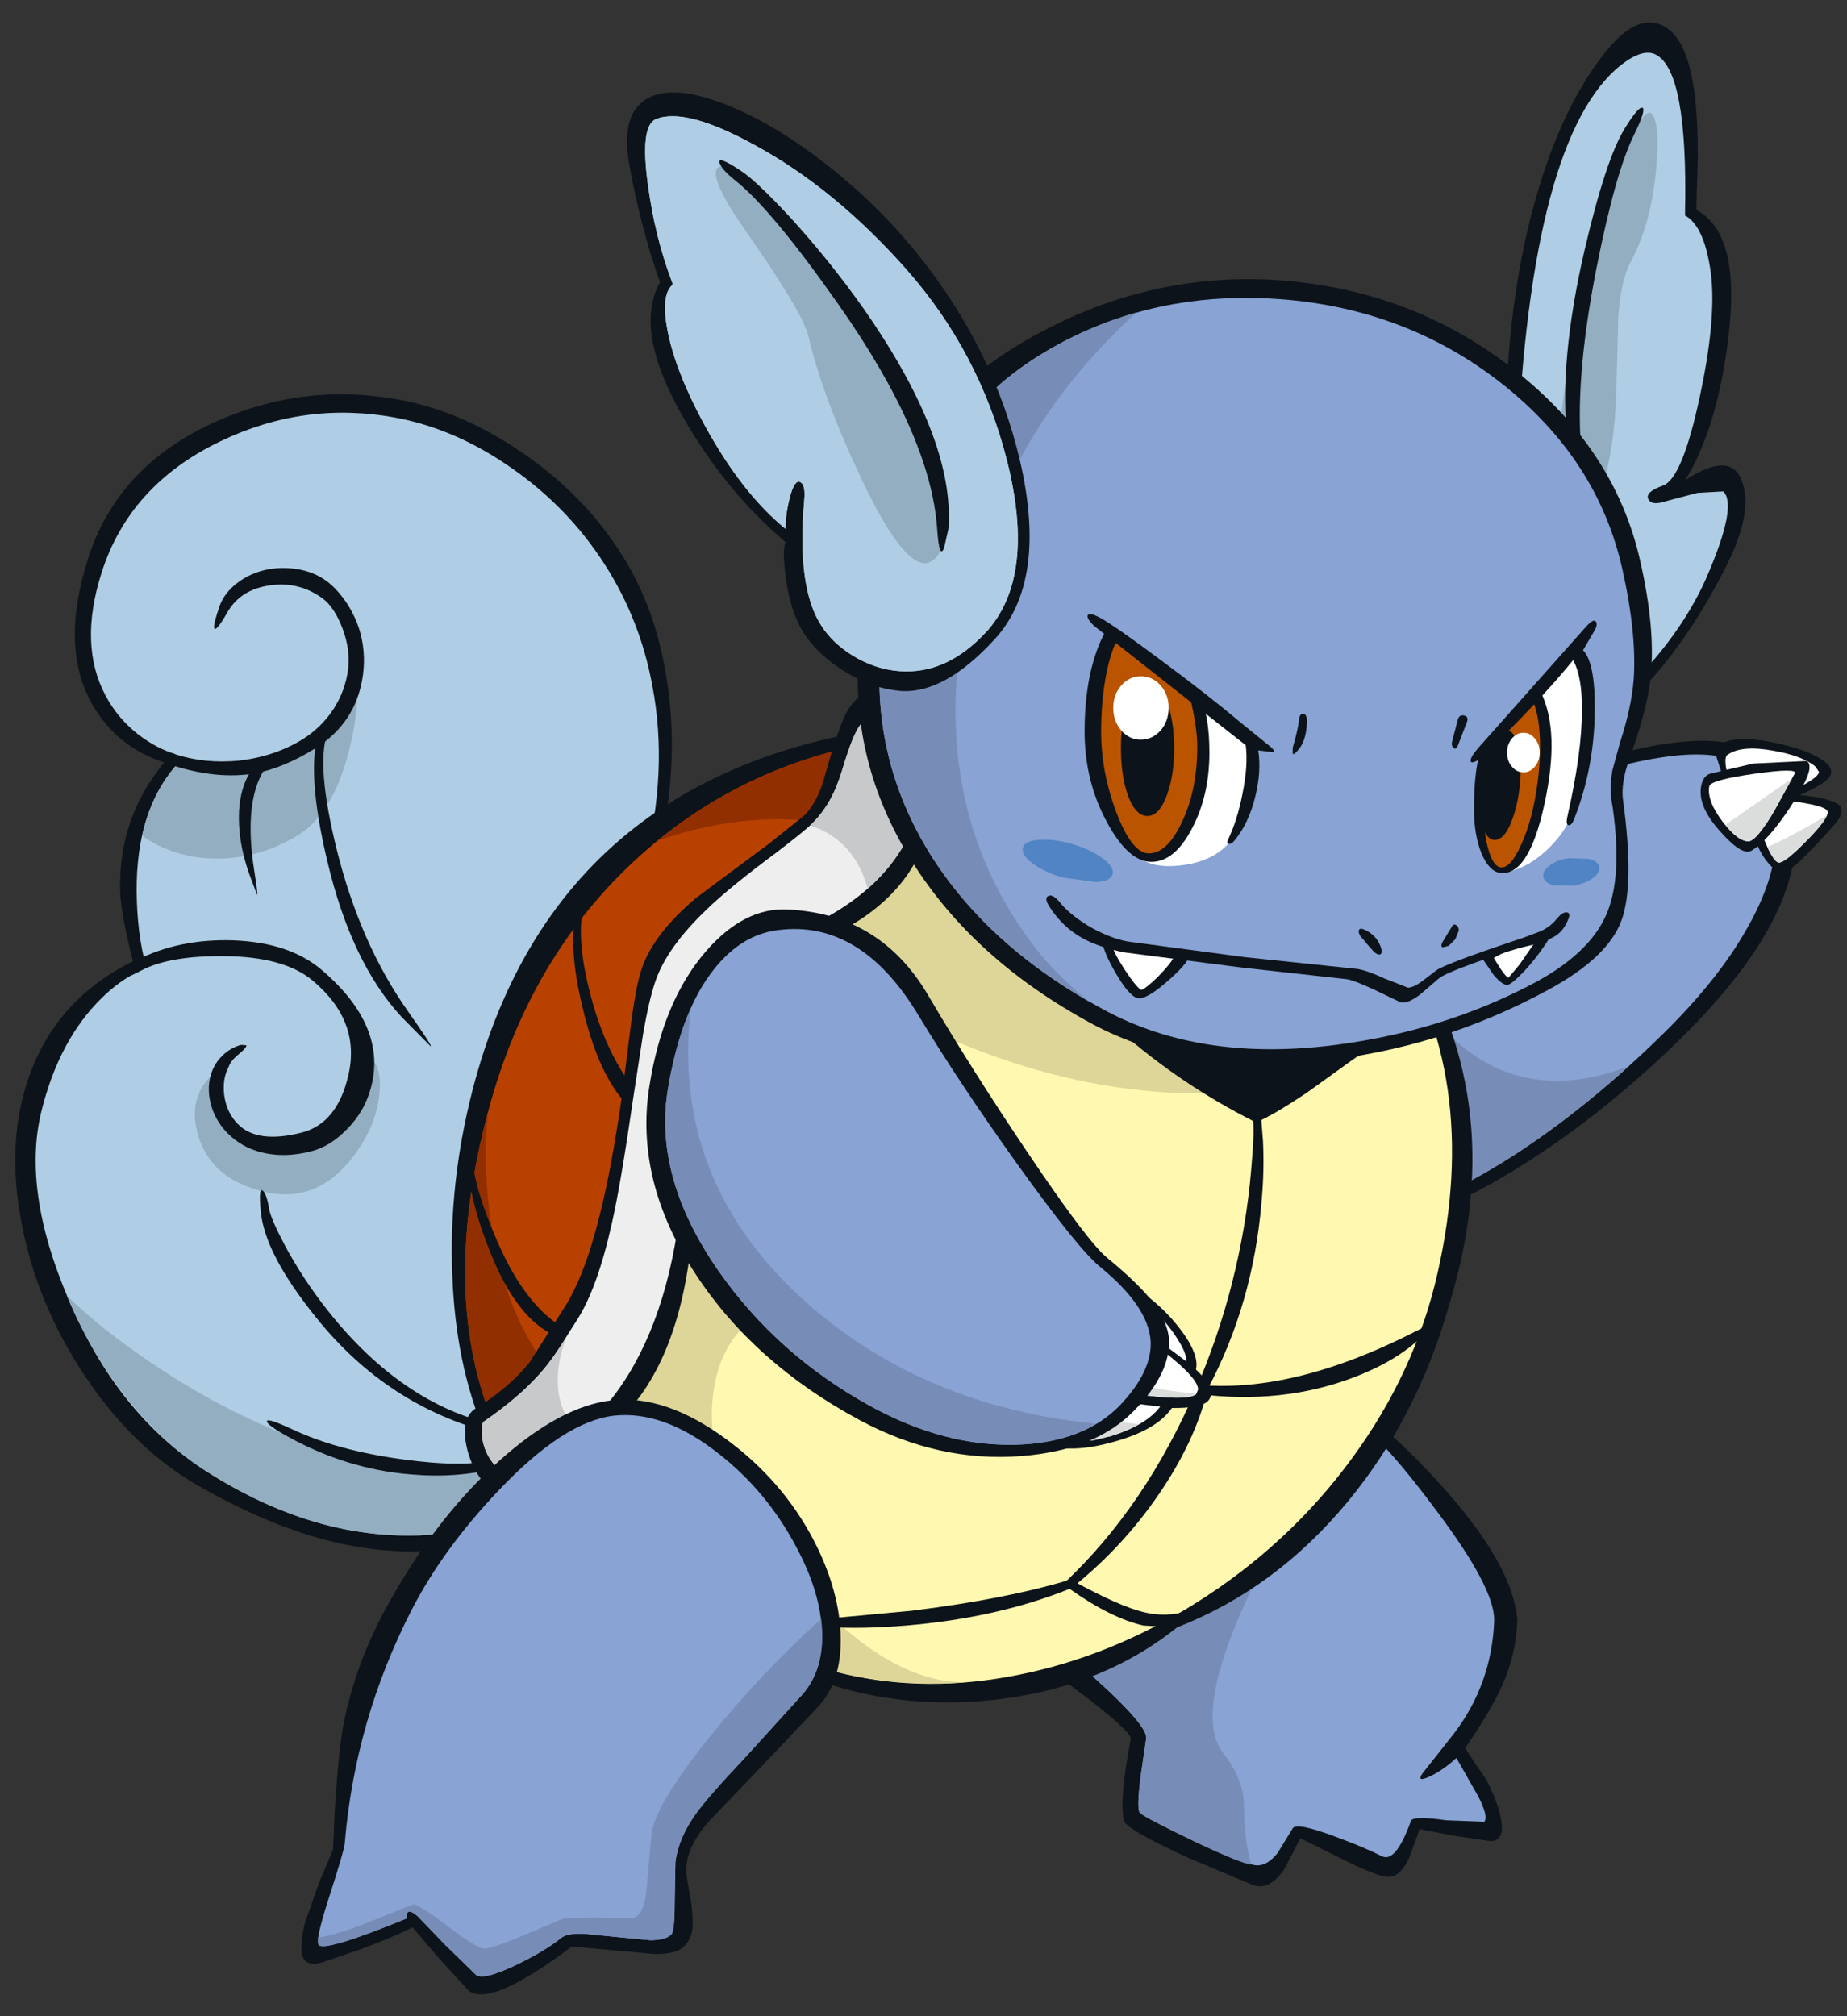 <svg width="207" height="226" viewBox="0 0 207 226" fill="none" xmlns="http://www.w3.org/2000/svg">
<rect x="0" y="0" width="207" height="226" fill="#333333" stroke="none"/>
<g clip-path="url(#clip0_2621_689)">
<path d="M190.164 21.368C190.657 10.899 189.506 4.8 186.709 3.074C184.597 1.758 182.253 2.786 179.675 6.157C176.495 10.241 173.944 15.708 172.025 22.56C169.694 30.919 168.597 40.43 168.734 51.091C168.625 53.585 168.734 56.12 169.063 58.697L170.421 66.796L172.148 76.415C172.669 79.622 173.944 81.362 175.974 81.637C178.496 81.966 181.554 80.102 185.146 76.046C188.244 72.537 191.041 68.289 193.537 63.301C195.456 59.492 196.045 56.436 195.305 54.133C194.51 51.639 192.371 51.53 188.889 53.804C191.274 49.913 192.878 44.596 193.701 37.853C194.661 30.07 193.468 25.301 190.123 23.547L190.164 21.368Z" fill="#0D131A"/>
<path d="M181.692 7.267C174.946 12.611 171.052 27.233 170.01 51.132C169.901 53.572 170.01 56.066 170.34 58.614L171.697 66.59L173.424 76.21C173.836 78.814 174.741 80.198 176.139 80.362C178.168 80.609 180.855 78.909 184.201 75.264C187.299 71.866 189.644 68.371 191.234 64.781C193.592 59.354 194.223 56.12 193.126 55.079L190.247 55.243L186.504 56.23C185.572 56.532 184.982 56.436 184.735 55.942C184.461 55.422 185.01 54.914 186.381 54.421C187.834 53.9 189.219 50.529 190.535 44.308C191.851 38.141 192.221 33.359 191.645 29.96C191.179 27.055 190.343 25.178 189.136 24.328L188.849 24.163V23.794C189.068 13.214 187.971 7.322 185.558 6.116C184.626 5.623 183.337 6.006 181.692 7.267Z" fill="#AFCEE5"/>
<path d="M185.433 13.31C185.131 12.406 184.651 12.406 183.993 13.31L182.718 15.037C181.621 16.928 180.483 20.011 179.304 24.287C177.824 29.631 176.576 35.633 175.561 42.294C174.547 48.926 174.094 54.024 174.204 57.587C174.341 61.588 175.191 62.534 176.754 60.423C179.496 56.723 180.963 51.132 181.155 43.65L181.361 35.592C181.553 32.824 182.019 30.741 182.759 29.343C184.459 26.219 185.447 22.273 185.721 17.504C185.83 15.558 185.734 14.16 185.433 13.31Z" fill="#93AEC1"/>
<path d="M183.09 15.201C184.05 13.255 184.379 12.214 184.077 12.077C183.776 11.967 183.118 12.735 182.103 14.379C180.677 16.681 179.169 21.245 177.579 28.069C175.659 36.373 175.015 43.431 175.645 49.241L177.291 51.256C176.687 45.664 177.236 38.58 178.936 30.001C180.334 22.93 181.719 17.997 183.09 15.201Z" fill="#0D131A"/>
<path d="M156.437 94.216C152.927 95.998 149.869 101.096 147.265 109.51C144.742 117.65 143.878 124.625 144.673 130.435C145.249 134.656 146.812 137.04 149.362 137.588C154.133 138.493 160.564 136.561 168.653 131.792C175.508 127.708 182.089 122.569 188.396 116.375C196.896 107.989 201.174 100.506 201.229 93.929C201.229 92.284 200.913 90.695 200.283 89.16C199.652 87.625 198.774 86.296 197.65 85.172C194.552 82.075 187.463 82.335 176.385 85.953C170.188 87.954 163.539 90.708 156.437 94.216Z" fill="#0D131A"/>
<path d="M148.374 110.126C145.989 118.047 145.18 124.762 145.948 130.271C146.414 133.916 147.634 135.93 149.608 136.314C153.941 137.136 159.754 135.382 167.048 131.052C173.519 127.242 179.949 122.199 186.338 115.923C190.424 111.922 193.55 108.016 195.716 104.206C197.91 100.397 199.02 96.944 199.048 93.847C199.048 90.914 198.047 88.42 196.045 86.364C193.577 83.898 187.86 83.966 178.894 86.57C172.121 88.543 164.827 91.476 157.012 95.368C153.749 97.012 150.87 101.932 148.374 110.126Z" fill="#88A3D4"/>
<path d="M163.43 116.91C161.73 115.43 159.646 113.114 157.178 109.962C154.299 106.262 152.311 103.85 151.214 102.726C149.267 106.783 147.786 111.456 146.772 116.745C145.702 122.144 145.428 126.653 145.949 130.271C146.415 133.916 147.635 135.93 149.61 136.314C153.503 137.081 158.645 135.725 165.034 132.244C170.655 129.202 176.496 124.954 182.556 119.5C175.125 122.35 168.749 121.487 163.43 116.91Z" fill="#778DB8"/>
<path d="M198.843 83.24C195.826 82.609 193.729 82.719 192.55 83.569C192.275 83.761 192.221 84.199 192.385 84.884L193.084 87.063C193.359 87.94 193.742 88.79 194.236 89.612C194.812 90.599 195.292 91.092 195.676 91.092C196.306 91.092 197.869 90.612 200.365 89.653C203.161 88.584 204.752 87.666 205.136 86.899C205.355 86.433 205.177 85.953 204.601 85.46C203.504 84.555 201.585 83.815 198.843 83.24Z" fill="#0D131A"/>
<path d="M195.675 90.434C196.224 90.434 197.608 89.968 199.83 89.037C202.215 88.05 203.559 87.241 203.86 86.611V86.529L203.49 85.953C202.53 85.131 200.954 84.528 198.76 84.144C196.374 83.706 194.661 83.856 193.619 84.597C193.454 84.679 193.372 84.925 193.372 85.337L193.413 85.871C193.55 86.748 193.92 87.735 194.524 88.831L195.675 90.434Z" fill="white"/>
<path d="M205.876 90.064C205.053 89.598 203.559 89.269 201.393 89.078C199.473 88.913 197.951 88.899 196.827 89.036C196.553 89.064 196.334 89.228 196.169 89.53C195.785 90.325 195.895 91.668 196.498 93.559C197.184 95.642 198.184 97.081 199.501 97.875C200.049 98.232 202.147 96.341 205.794 92.202C206.205 91.681 206.397 91.229 206.369 90.845C206.369 90.489 206.205 90.229 205.876 90.064Z" fill="#0D131A"/>
<path d="M204.848 91.051C204.876 90.612 203.765 90.229 201.517 89.9L196.91 89.653L196.745 89.818L196.663 90.393C196.663 91.133 197.006 92.353 197.691 94.052C198.404 95.806 198.966 96.683 199.378 96.683C199.844 96.683 200.858 95.875 202.421 94.258C204.012 92.641 204.821 91.572 204.848 91.051Z" fill="white"/>
<path d="M204.766 91.38C202.188 92.915 199.953 94.107 198.061 94.956C198.637 96.108 199.076 96.683 199.377 96.683C199.816 96.683 200.735 95.984 202.133 94.586C203.559 93.189 204.437 92.12 204.766 91.38Z" fill="#DBDCDC"/>
<path d="M202.462 85.295L196.498 85.583L191.768 86.693C191.274 86.803 190.932 87.159 190.74 87.762C190.273 89.324 190.932 91.106 192.714 93.106C194.414 95.052 195.62 95.792 196.333 95.326C197.567 94.559 198.993 92.956 200.611 90.516C202.174 88.132 202.901 86.57 202.791 85.83C202.791 85.611 202.681 85.432 202.462 85.295Z" fill="#0D131A"/>
<path d="M201.146 86.693C201.393 86.255 199.871 86.269 196.58 86.734C193.317 87.2 191.645 87.666 191.563 88.132C191.371 89.201 191.864 90.517 193.043 92.079C194.195 93.586 195.168 94.326 195.964 94.299C196.567 94.271 197.554 93.093 198.925 90.763L201.146 86.693Z" fill="white"/>
<path d="M195.964 94.299C196.512 94.271 197.376 93.298 198.555 91.38L200.858 87.228L193.373 92.449C194.415 93.682 195.278 94.299 195.964 94.299Z" fill="#DBDCDC"/>
<path d="M153.434 158.802C151.213 157.075 147.744 157.198 143.028 159.172C137.653 161.419 131.662 165.462 125.053 171.299C118.747 176.836 115.47 180.659 115.223 182.769V182.975L114.812 184.167L114.524 184.989C122.476 190.58 126.548 193.869 126.74 194.856C125.862 199.433 125.602 202.503 125.958 204.065C126.123 204.723 128.55 206.12 133.238 208.258L140.354 211.259C141.615 211.725 142.795 211.163 143.891 209.574L145.742 206.038L150.514 208.423C153.009 209.656 154.654 210.3 155.449 210.355C156.382 210.464 157.204 209.765 157.917 208.258L159.11 205.01L162.894 205.75L167.048 206.367C167.542 206.367 167.898 206.175 168.118 205.791C168.255 205.572 168.323 205.298 168.323 204.969C168.323 203.654 167.802 201.941 166.76 199.83C166.623 199.529 166.171 198.844 165.403 197.775L164.21 195.925C166.184 193.047 167.569 190.704 168.364 188.895C169.379 186.62 169.941 184.236 170.051 181.742V181.577C169.749 177.685 167.199 172.985 162.4 167.476C159.302 163.913 156.313 161.022 153.434 158.802Z" fill="#0D131A"/>
<path d="M146.565 159.295C143.878 160.008 140.67 161.542 136.941 163.899C131.868 167.106 127.056 170.929 122.504 175.369C118.5 179.316 116.499 181.838 116.499 182.934V182.975C118.171 184.181 120.365 186.003 123.08 188.443C126.672 191.704 128.468 193.814 128.468 194.774L127.851 199.008C127.522 201.557 127.494 202.955 127.768 203.201C128.125 203.53 129.852 204.421 132.951 205.874C136.104 207.326 138.531 208.354 140.231 208.957C141.246 209.313 142.233 208.888 143.193 207.683L144.879 204.928C145.153 204.462 146.716 204.764 149.568 205.833C151.679 206.6 153.448 207.34 154.874 208.053C155.916 208.573 156.999 207.258 158.123 204.106C158.26 203.695 159.576 203.667 162.072 204.024L166.349 204.188C166.678 203.804 166.445 202.845 165.65 201.31L163.223 197.035C162.319 197.884 161.345 198.57 160.303 199.09C159.234 199.584 158.932 199.488 159.398 198.803L160.632 197.24L162.936 194.322C165.76 190.622 167.268 186.415 167.46 181.7V181.536C167.46 179.152 165.335 175.123 161.085 169.449C157.438 164.544 154.627 161.323 152.653 159.788C151.309 158.747 149.28 158.582 146.565 159.295Z" fill="#88A3D4"/>
<path d="M151.418 159.172C148.374 158.13 143.548 159.706 136.94 163.899C131.867 167.106 127.055 170.929 122.503 175.369C118.499 179.316 116.498 181.837 116.498 182.934V182.975C118.17 184.181 120.364 186.003 123.079 188.443C126.671 191.704 128.467 193.814 128.467 194.774L127.85 199.008C127.521 201.557 127.493 202.955 127.768 203.201C128.179 203.585 130.208 204.654 133.855 206.408C137.639 208.19 139.764 209.039 140.23 208.957C139.737 207.422 139.463 205.202 139.408 202.297C139.38 200.378 138.599 198.433 137.063 196.459C134.76 193.472 135.884 187.237 140.436 177.754C143.507 171.368 147.168 165.174 151.418 159.172Z" fill="#778DB8"/>
<path d="M69.649 62.109C66.879 57.724 63.205 53.955 58.626 50.803C54.101 47.679 49.481 45.678 44.764 44.801C37.58 43.486 30.684 44.322 24.076 47.309C16.809 50.598 12.079 55.682 9.885 62.561C7.692 69.386 7.911 74.963 10.543 79.293C12.381 82.308 14.999 84.364 18.399 85.46C14.972 89.626 13.327 94.422 13.464 99.849C13.519 101.575 13.998 104.207 14.903 107.742C9.337 110.483 5.512 114.635 3.428 120.199C1.536 125.214 1.207 130.888 2.441 137.219C3.592 143.193 5.937 148.839 9.474 154.156C13.066 159.556 17.248 163.639 22.019 166.407C31.507 171.889 40.185 174.355 48.055 173.807C51.784 173.533 56.405 172.149 61.916 169.655C63.479 168.97 64.672 166.243 65.495 161.474C66.07 158.103 66.715 151.594 67.428 141.946C68.168 132.217 68.826 124.885 69.402 119.952C70.444 111.182 71.774 103.686 73.392 97.464C75.339 90.037 75.791 82.98 74.749 76.292C73.926 70.866 72.226 66.138 69.649 62.109Z" fill="#0D131A"/>
<path d="M44.354 46.816C37.554 45.555 31.014 46.432 24.735 49.447C17.907 52.708 13.451 57.642 11.367 64.247C9.667 69.618 9.818 74.182 11.819 77.937C12.724 79.663 13.972 81.143 15.562 82.377C16.906 83.391 18.263 84.103 19.634 84.514L19.922 85.583C16.796 89.037 15.261 93.833 15.316 99.972C15.343 103.042 15.686 105.796 16.344 108.235L16.015 108.646L14.657 109.345C13.561 109.976 12.491 110.798 11.449 111.812C8.214 114.964 5.938 119.239 4.621 124.639C3.196 130.531 4.21 137.52 7.665 145.605C11.312 154.211 16.453 160.638 23.089 164.886C31.069 169.984 39.062 172.382 47.069 172.081C51.73 171.889 56.515 170.696 61.423 168.504C62.712 167.928 63.74 165.037 64.508 159.83C64.975 156.678 65.537 150.689 66.195 141.864C66.88 132.272 67.525 124.913 68.128 119.788C69.17 110.99 70.513 103.453 72.159 97.177C74.023 90.023 74.339 83.24 73.105 76.827C72.2 71.921 70.431 67.412 67.799 63.301C65.084 59.053 61.629 55.463 57.434 52.53C53.238 49.57 48.879 47.665 44.354 46.816Z" fill="#AFCEE5"/>
<path d="M58.708 161.309C56.076 163.201 53.087 164.242 49.742 164.434C46.863 164.626 43.216 164.174 38.801 163.077C31.205 160.967 23.802 157.445 16.59 152.512C12.943 150.018 9.913 147.592 7.5 145.235C9.173 149.264 11.298 152.937 13.876 156.253C16.645 159.843 19.716 162.721 23.089 164.886C31.068 169.984 39.061 172.382 47.068 172.081C51.73 171.889 56.515 170.696 61.423 168.504C61.725 168.367 61.752 168.134 61.505 167.805L60.354 166.572C58.983 165.009 58.434 163.255 58.708 161.309Z" fill="#93AEC1"/>
<path d="M41.557 119.13C41.2 120.582 40.282 122.213 38.801 124.022C37.156 126.077 35.456 127.393 33.701 127.968C30.63 128.9 28.258 128.53 26.585 126.858C25.049 125.324 24.364 122.98 24.529 119.828C22.17 121.61 21.361 123.953 22.102 126.858C22.787 129.627 24.487 131.6 27.202 132.778C32.467 135.053 36.758 133.779 40.076 128.955C41.365 127.119 42.16 125.173 42.462 123.117C42.763 121.062 42.503 119.582 41.68 118.677L41.598 118.965L41.557 119.13Z" fill="#93AEC1"/>
<path d="M28.231 85.542C25.269 86.145 22.5 86.159 19.922 85.583C17.948 87.776 16.618 90.475 15.933 93.682C18.346 95.354 21.101 96.204 24.2 96.231C27.381 96.258 30.411 95.409 33.29 93.682C35.895 92.12 37.801 89.078 39.007 84.555C39.994 80.828 40.269 77.704 39.83 75.182C38.02 80.91 34.154 84.364 28.231 85.542Z" fill="#93AEC1"/>
<path d="M40.693 75.552C40.912 73.798 40.761 72.099 40.24 70.454C39.692 68.783 38.814 67.303 37.608 66.014C36.511 64.863 35.167 64.137 33.577 63.836C32.425 63.616 31.287 63.603 30.163 63.794C28.765 64.041 27.531 64.589 26.461 65.439C25.584 66.151 24.98 66.946 24.651 67.823C24.185 69.139 23.966 69.975 23.993 70.331C24.076 70.797 24.569 70.235 25.474 68.645C26.461 66.919 28.065 65.905 30.286 65.603C32.453 65.302 34.413 65.795 36.168 67.083C37.018 67.714 37.745 68.796 38.348 70.331C38.979 71.975 39.198 73.538 39.006 75.018C38.814 76.607 38.266 78.101 37.361 79.499C36.456 80.869 35.304 81.993 33.906 82.87C31.794 84.158 29.423 84.953 26.79 85.254C24.267 85.501 21.896 85.268 19.674 84.555L17.289 84.432C17.179 84.843 17.824 85.282 19.222 85.748C22.595 86.844 25.693 87.159 28.518 86.693C30.657 86.309 32.919 85.378 35.304 83.898C38.43 81.952 40.226 79.17 40.693 75.552Z" fill="#0D131A"/>
<path d="M25.187 123.117C24.995 122.049 25.05 121.076 25.351 120.199L25.763 119.253C25.982 118.869 26.352 118.472 26.873 118.061C27.394 117.622 27.641 117.321 27.613 117.156L26.997 117.115C26.229 117.334 25.557 117.718 24.981 118.266C24.378 118.842 23.953 119.5 23.706 120.24C23.35 121.281 23.308 122.391 23.583 123.57C23.884 124.858 24.515 125.995 25.475 126.982C26.517 128.051 27.792 128.777 29.3 129.161C31.027 129.599 32.892 129.558 34.894 129.037C36.292 128.681 37.608 127.873 38.842 126.612C40.186 125.269 41.091 123.72 41.557 121.966C42.818 117.389 41.022 113.004 36.169 108.811C33.756 106.7 30.424 105.563 26.174 105.399C22.116 105.262 18.496 106.002 15.315 107.619C13.478 108.55 12.655 109.208 12.848 109.592C13.067 109.976 14.068 109.702 15.85 108.77C17.934 107.673 20.991 107.139 25.022 107.166C29.574 107.194 32.919 108.112 35.058 109.921C38.65 112.936 39.98 116.457 39.048 120.486C38.225 124.104 36.484 126.256 33.824 126.941C30.506 127.79 28.121 127.475 26.668 125.995C25.9 125.228 25.406 124.269 25.187 123.117Z" fill="#0D131A"/>
<path d="M30.041 85.665L29.342 85.049C27.806 86.337 26.956 88.283 26.792 90.886C26.682 93.106 27.052 95.436 27.902 97.875L28.807 100.301C28.889 100.328 28.793 99.479 28.519 97.752C27.614 92.133 28.122 88.105 30.041 85.665Z" fill="#0D131A"/>
<path d="M36.664 82.253L35.759 81.924C34.772 84.912 35.073 89.749 36.664 96.437C38.446 104.028 41.215 109.866 44.972 113.95L48.263 117.28C48.455 117.335 47.604 116.019 45.712 113.333C42.148 108.29 39.488 102.247 37.733 95.203C36.197 88.982 35.841 84.665 36.664 82.253Z" fill="#0D131A"/>
<path d="M55.254 160.652L55.46 159.706C48.523 158.144 42.298 153.896 36.786 146.962C34.922 144.605 33.304 142.152 31.933 139.603C30.864 137.575 30.274 136.204 30.164 135.492C29.972 134.341 29.726 133.656 29.424 133.436C29.122 133.244 29.054 133.998 29.218 135.697C29.492 138.931 31.604 142.974 35.553 147.825C40.817 154.348 47.385 158.624 55.254 160.652Z" fill="#0D131A"/>
<path d="M55.459 163.612C53.156 164.215 49.715 164.201 45.135 163.571C40.255 162.913 36.128 161.789 32.755 160.199C30.863 159.322 29.917 159.021 29.917 159.295C29.889 159.569 30.671 160.145 32.261 161.022C36.676 163.461 41.269 164.872 46.04 165.256C49.44 165.558 52.662 165.325 55.706 164.557L55.459 163.612Z" fill="#0D131A"/>
<path d="M71.171 92.737C62.315 99.643 56.241 109.469 52.95 122.213C51.168 129.147 50.414 136.026 50.688 142.851C50.935 149.565 52.142 155.458 54.308 160.528L54.637 161.351L55.295 160.775C59.71 157.075 63.562 153.306 66.853 149.469C68.855 147.195 70.335 143.837 71.295 139.397C71.898 136.684 72.447 132.436 72.94 126.653C73.379 121.911 73.763 118.554 74.092 116.581C74.695 113.155 75.545 110.469 76.642 108.523C77.986 106.166 79.878 103.973 82.318 101.945C83.744 100.739 86.061 99.122 89.269 97.094C93.135 94.655 95.891 92.668 97.537 91.133C100.279 88.502 102.116 85.474 103.048 82.048L103.295 81.143L102.349 81.225C89.708 82.541 79.316 86.378 71.171 92.737Z" fill="#0D131A"/>
<path d="M65.907 148.606C67.799 146.468 69.197 143.248 70.102 138.945C70.651 136.369 71.172 132.23 71.665 126.53L72.858 116.252C73.489 112.744 74.38 109.962 75.532 107.906C76.93 105.412 78.891 103.11 81.413 101C82.921 99.739 85.321 98.081 88.611 96.025C92.176 93.778 94.74 91.942 96.303 90.516C98.771 88.214 100.498 85.597 101.485 82.664C89.941 84.062 80.042 88.461 71.789 95.861C63.508 103.288 57.804 112.895 54.678 124.68C52.978 131.093 52.128 137.068 52.128 142.604C52.128 148.634 53.143 154.17 55.172 159.213C59.23 155.732 62.808 152.197 65.907 148.606Z" fill="#B94100"/>
<path d="M54.678 124.68C52.978 131.093 52.128 137.068 52.128 142.604C52.128 148.634 53.143 154.17 55.172 159.213C57.53 157.157 59.628 155.211 61.465 153.375C58.641 149.84 56.653 145.263 55.501 139.644C54.486 134.766 54.212 129.777 54.678 124.68Z" fill="#922F00"/>
<path d="M73.681 94.216C80.892 91.777 87.624 91.202 93.876 92.49C95.741 91.092 97.249 89.694 98.4 88.296C99.799 86.597 100.827 84.72 101.485 82.664C90.901 83.925 81.633 87.776 73.681 94.216Z" fill="#922F00"/>
<path d="M71.706 139.891C70.554 144.002 68.991 147.167 67.017 149.387L61.752 154.691L55.994 159.706L54.472 160.939L54.677 161.392C57.694 168.463 61.779 173.972 66.934 177.918C72.528 182.221 80.384 185.551 90.503 187.908C96.919 190.43 103.843 191.307 111.274 190.539C119.363 189.662 126.245 186.949 131.922 182.399C139.298 179.522 145.687 174.807 151.089 168.257C156.244 162.008 160.014 154.691 162.4 146.304C165.142 137.369 165.731 128.996 164.168 121.185C162.852 114.553 159.918 108.194 155.366 102.11C151.747 97.286 147.113 93.147 141.464 89.694C135.815 86.213 129.358 83.541 122.091 81.678C119.102 80.91 116.114 80.472 113.125 80.362L104.199 80.773L103.788 80.814L103.665 81.266C102.787 84.501 101.101 87.529 98.605 90.352C97.125 92.051 94.561 94.408 90.914 97.423L84.333 103.261C81.975 105.59 80.11 107.989 78.739 110.455C77.56 112.566 76.573 115.306 75.778 118.677C75.284 120.788 74.708 123.94 74.05 128.133C73.2 133.505 72.419 137.424 71.706 139.891Z" fill="#0D131A"/>
<path d="M56.035 161.31C58.887 167.805 63.507 173.218 69.896 177.548C76.258 181.906 84.512 185.263 94.657 187.62C100.854 189.073 107.381 189.1 114.236 187.703C121.064 186.332 127.631 183.674 133.938 179.727C140.902 175.369 146.757 169.957 151.501 163.488C156.244 157.02 159.453 150.073 161.125 142.645C164.443 127.982 162.633 115.361 155.696 104.782C148.731 94.23 137.434 86.94 121.804 82.911C118.952 82.171 116.087 81.76 113.207 81.678L104.734 82.007C103.747 85.323 102.006 88.406 99.511 91.257C97.948 93.038 95.343 95.422 91.696 98.41L85.279 104.083C83.004 106.385 81.194 108.715 79.85 111.072C78.726 113.1 77.78 115.731 77.012 118.965L75.285 128.339C74.435 133.793 73.639 137.808 72.899 140.384C71.692 144.632 70.061 147.921 68.004 150.251C66.579 151.895 64.769 153.704 62.575 155.677L56.817 160.652L56.035 161.31Z" fill="#FFF8B0"/>
<path d="M56.816 160.652L56.035 161.31C58.886 167.805 63.507 173.218 69.896 177.548C76.257 181.906 84.511 185.263 94.657 187.62C98.879 188.58 103.376 188.895 108.148 188.566C103.212 188.566 98.057 185.949 92.682 180.714C87.993 176.164 84.113 170.697 81.042 164.311C79.863 161.954 79.507 159.144 79.973 155.883C80.549 151.964 82.331 149.017 85.32 147.044C87.322 144.249 88.843 140.343 89.885 135.327L91.86 123.2C92.627 119.061 93.752 116.348 95.232 115.06C97.124 113.415 100.031 113.498 103.952 115.306C112.041 119.089 120.048 121.391 127.973 122.213C140.998 123.611 151.651 120.61 159.932 113.21C157.217 105.892 152.638 99.657 146.194 94.504C139.695 89.297 131.565 85.433 121.803 82.911C118.951 82.171 116.086 81.76 113.207 81.678L104.734 82.007C103.747 85.323 102.005 88.406 99.51 91.257C97.947 93.038 95.342 95.422 91.695 98.41L85.279 104.083C83.003 106.385 81.193 108.715 79.849 111.072C78.725 113.1 77.779 115.731 77.011 118.965L75.284 128.339C74.434 133.793 73.639 137.808 72.898 140.384C71.692 144.632 70.06 147.921 68.004 150.251C66.578 151.895 64.768 153.704 62.574 155.677L56.816 160.652Z" fill="#DDD698"/>
<path d="M146.483 122.46L153.105 117.691L154.257 116.005L153.681 115.224L151.583 116.91C145.825 121.514 142.233 124.118 140.807 124.721C138.147 123.296 134.075 120.377 128.591 115.964C123.326 111.716 119.35 108.18 116.663 105.358L115.964 106.015C120.516 110.784 123.696 113.963 125.506 115.553C130.058 119.555 135.076 122.939 140.56 125.707L140.725 125.79L140.93 125.707C141.918 125.351 143.768 124.269 146.483 122.46Z" fill="#0D131A"/>
<path d="M141.381 134.752C141.601 132.395 141.655 130.106 141.546 127.886L141.34 125.214L140.394 125.337C140.559 126.05 140.504 127.955 140.23 131.052C139.873 135.327 139.146 139.617 138.05 143.92C137.062 147.811 135.719 151.758 134.019 155.76C130.29 164.42 125.422 171.601 119.417 177.302L120.445 177.713C124.065 174.78 127.191 171.395 129.823 167.558C132.593 163.529 134.444 159.555 135.376 155.636C138.749 149.278 140.751 142.316 141.381 134.752Z" fill="#0D131A"/>
<path d="M102.103 180.549L92.766 181.413L92.848 182.358C95.234 182.523 98.14 182.468 101.568 182.194C108.396 181.618 114.497 180.248 119.871 178.083C122.97 180.275 125.725 181.646 128.139 182.194L130.935 182.358L134.061 180.673C135.789 179.686 135.816 179.535 134.144 180.22C132.169 181.015 130.209 181.18 128.262 180.714C126.452 180.303 123.751 179.11 120.159 177.137L119.995 177.055L119.789 177.096C115.073 178.521 109.177 179.672 102.103 180.549Z" fill="#0D131A"/>
<path d="M160.015 149.593L159.644 148.729L158.657 149.223C149.115 154.101 140.642 156.061 133.238 155.102L133.115 156.088C139.422 157.048 145.262 156.609 150.637 154.773C154.229 153.539 157.053 151.964 159.11 150.045L160.015 149.593Z" fill="#0D131A"/>
<path d="M65.331 101.904L64.508 102.562C63.905 105.44 64.316 109.482 65.742 114.69C67.47 120.939 70.034 124.68 73.434 125.913L74.051 125.173C70.568 122.268 68.032 118.033 66.442 112.47C65.18 108.03 64.81 104.508 65.331 101.904Z" fill="#0D131A"/>
<path d="M64.22 149.387C60.874 147.907 58.036 144.468 55.706 139.068C54.005 135.177 53.073 132.038 52.909 129.654L52.456 130.887C52.703 133.82 53.594 137.123 55.13 140.795C57.406 146.359 60.312 149.511 63.849 150.251L64.22 149.387Z" fill="#0D131A"/>
<path d="M71.912 108.605C71.473 109.893 71.062 112.059 70.678 115.101L69.65 123.2C68.882 128.517 68.059 132.888 67.182 136.314C66.057 140.864 64.714 144.331 63.151 146.715L62.287 148.072L59.367 152.676C57.859 154.567 55.843 156.294 53.321 157.856C52.306 158.486 51.922 159.692 52.169 161.474C52.388 162.926 52.882 164.242 53.65 165.421C54.116 166.161 54.897 166.599 55.994 166.736C57.42 166.9 59.024 166.421 60.806 165.297L66.277 161.844C68.498 160.227 70.335 158.418 71.788 156.417C75.792 150.881 77.821 142.604 77.876 131.586C77.903 122.706 79.384 116.17 82.318 111.976C83.963 109.647 87.158 107.207 91.901 104.659L94.657 104.124C99.099 101.685 102.075 98.465 103.583 94.463C104.076 93.202 104.556 90.544 105.022 86.488L105.146 85.46C105.31 84.336 105.201 83.13 104.817 81.842C104.405 80.417 103.761 79.321 102.883 78.553C101.101 77.046 99.73 76.443 98.77 76.744C97.043 77.293 95.754 78.306 94.904 79.787C94.52 80.444 93.972 81.897 93.259 84.144L92.189 87.844C91.668 89.352 90.997 90.53 90.174 91.38L86.266 94.504L78.081 100.589C74.846 103.302 72.789 105.974 71.912 108.605Z" fill="#0D131A"/>
<path d="M70.925 123.364C70.02 129.613 69.239 134.19 68.58 137.095C67.484 142.028 66.154 145.687 64.591 148.072L63.727 149.428C62.548 151.374 61.478 152.882 60.519 153.951C58.928 155.759 56.831 157.555 54.226 159.336C54.006 159.528 53.938 160.062 54.02 160.939C54.13 161.953 54.459 162.858 55.007 163.653C56.186 165.434 57.9 165.626 60.148 164.228C64.563 161.46 68.004 158.048 70.472 153.992C73.955 148.264 75.998 140.768 76.601 131.504C77.177 122.213 78.891 115.443 81.742 111.195C83.497 108.592 86.678 106.043 91.285 103.549L92.642 102.809C96.892 100.452 99.922 97.478 101.732 93.888C102.719 91.887 103.391 89.379 103.747 86.364L103.871 85.254C104.035 84.35 103.953 83.336 103.624 82.212C103.268 81.006 102.747 80.102 102.061 79.499C101.321 78.896 100.498 78.731 99.593 79.005C98.112 79.499 97.002 80.321 96.262 81.472C95.796 82.185 95.275 83.459 94.699 85.295C94.26 86.803 93.849 87.968 93.465 88.79C92.834 90.133 92.039 91.284 91.079 92.243C90.613 92.737 89.269 93.833 87.048 95.532C83.538 98.136 80.933 100.26 79.233 101.904C76.217 104.782 74.284 107.495 73.434 110.044C72.968 111.415 72.515 113.36 72.076 115.882L70.925 123.364Z" fill="#EEEEEF"/>
<path d="M103.624 82.212C103.268 81.006 102.747 80.102 102.061 79.499C101.321 78.896 100.498 78.731 99.593 79.005C98.112 79.499 97.002 80.321 96.262 81.472C95.796 82.185 95.275 83.459 94.699 85.295C94.26 86.803 93.849 87.968 93.465 88.79C92.834 90.133 92.039 91.284 91.079 92.243L90.832 92.531C94.123 93.627 96.262 95.984 97.249 99.602C99.662 97.492 101.403 95.039 102.472 92.243C103.048 90.708 103.473 88.749 103.747 86.364L103.871 85.254C104.035 84.35 103.953 83.336 103.624 82.212Z" fill="#C8C9CA"/>
<path d="M54.225 159.336C54.006 159.528 53.937 160.062 54.019 160.939C54.129 161.954 54.458 162.858 55.007 163.653C56.186 165.434 57.899 165.626 60.148 164.228C62.342 162.831 64.261 161.337 65.906 159.747C64.398 159.994 63.37 159.117 62.821 157.116C62.246 155.061 62.451 152.662 63.438 149.922C62.396 151.648 61.341 153.087 60.271 154.238C58.736 155.91 56.72 157.609 54.225 159.336Z" fill="#C8C9CA"/>
<path d="M127.111 144.248L126.658 143.961L126.247 150.703L126.411 150.826L133.856 153.992C134.432 152.868 133.966 151.278 132.458 149.223C131.032 147.277 129.249 145.619 127.111 144.248Z" fill="#0D131A"/>
<path d="M132.746 152.8L132.869 152.758L132.951 152.471C132.951 151.758 132.43 150.675 131.388 149.223C130.209 147.606 128.824 146.236 127.234 145.112L126.905 150.374L130.195 152.101C131.512 152.676 132.362 152.909 132.746 152.8Z" fill="white"/>
<path d="M124.724 155.061L124.601 155.02L124.477 155.061C118.829 157.555 116.032 159.473 116.087 160.816C116.087 161.31 116.429 161.666 117.115 161.885C119.117 162.598 121.694 162.502 124.848 161.597C128.028 160.72 130.181 159.473 131.305 157.856C131.662 157.363 131.703 156.856 131.429 156.335C131.237 155.979 130.716 155.732 129.866 155.595L127.315 155.39L124.724 155.061Z" fill="#0D131A"/>
<path d="M130.154 157.486L130.442 156.787L130.401 156.664C130.237 156.362 129.195 156.143 127.275 156.006L124.684 155.677C122.737 156.499 120.982 157.39 119.419 158.349C117.609 159.446 116.705 160.254 116.705 160.775V160.816L117.322 161.309L124.314 161.022C127.166 160.172 129.112 158.994 130.154 157.486Z" fill="white"/>
<path d="M120.035 158.021C117.814 159.281 116.704 160.199 116.704 160.775V160.816L117.321 161.309L122.339 161.474C124.313 161.118 126.082 160.501 127.645 159.624L122.832 159.089L120.035 158.021Z" fill="#DBDCDC"/>
<path d="M127.521 148.483C126.78 147.852 125.779 147.907 124.518 148.647C123.531 149.223 122.708 150.031 122.05 151.073C121.337 152.169 121.063 153.169 121.228 154.074L121.762 155.677C122.201 156.335 122.873 156.746 123.778 156.911L131.305 157.815C133.416 157.842 134.76 157.596 135.336 157.075C135.665 156.746 135.788 156.362 135.706 155.924C135.624 155.156 134.815 154.129 133.279 152.841L129.125 149.716L127.521 148.483Z" fill="#0D131A"/>
<path d="M134.268 155.636C134.158 154.622 132.321 152.813 128.756 150.209L127.111 148.976C126.562 148.538 125.808 148.606 124.849 149.182C123.971 149.702 123.231 150.415 122.627 151.319C121.969 152.306 121.709 153.183 121.846 153.951C122.011 154.91 122.806 155.513 124.232 155.759C130.017 156.773 133.294 156.938 134.062 156.253L134.268 155.759V155.636Z" fill="white"/>
<path d="M134.062 156.212C129.044 155.746 124.972 154.745 121.846 153.211V153.951C122.01 154.91 122.805 155.513 124.231 155.759C130.017 156.774 133.294 156.938 134.062 156.253V156.212Z" fill="#DBDCDC"/>
<path d="M103.954 111.442C100.389 105.44 95.179 102.274 88.324 101.945C85.061 101.754 81.99 103.316 79.111 106.632C75.902 110.332 73.791 115.375 72.776 121.761C71.652 128.805 73.379 135.821 77.959 142.81C82.319 149.47 88.447 154.924 96.344 159.172C102.267 162.351 108.314 163.694 114.483 163.201C120.077 162.762 124.314 161.035 127.193 158.021C129.853 155.28 131.128 152.649 131.018 150.127C130.908 148.702 130.223 147.209 128.961 145.646C127.919 144.358 126.302 142.81 124.108 141.001C122.682 139.85 119.734 135.958 115.265 129.325C111.069 123.104 107.299 117.143 103.954 111.442Z" fill="#0D131A"/>
<path d="M74.832 122.213C73.79 128.763 75.696 135.519 80.549 142.481C84.909 148.702 90.53 153.718 97.413 157.527C103.062 160.652 108.614 162.118 114.071 161.926C119.062 161.734 122.887 160.254 125.547 157.486C127.932 154.965 129.07 152.58 128.961 150.333C128.796 147.729 126.904 144.947 123.284 141.987C121.667 140.672 118.596 136.862 114.071 130.558C109.739 124.501 106.023 118.91 102.925 113.785C98.62 106.632 93.382 103.453 87.213 104.248C84.47 104.576 82.071 106.043 80.015 108.646C77.519 111.771 75.792 116.293 74.832 122.213Z" fill="#88A3D4"/>
<path d="M77.423 112.963C76.272 115.622 75.408 118.705 74.832 122.213C73.79 128.763 75.696 135.519 80.549 142.481C84.909 148.702 90.53 153.718 97.413 157.527C102.212 160.186 106.997 161.638 111.768 161.885C116.1 162.132 119.788 161.364 122.832 159.583C109.643 158.267 98.62 153.553 89.763 145.441C80.028 136.479 75.915 125.653 77.423 112.963Z" fill="#778DB8"/>
<path d="M105.351 46.199C103.98 48.008 102.499 50.776 100.909 54.503C98.304 60.56 96.755 66.659 96.261 72.798C95.576 81.212 97.55 89.119 102.184 96.519C106.818 103.919 113.564 110.003 122.42 114.772C129.468 118.554 137.927 119.938 147.798 118.924C156.82 118.02 165.389 115.361 173.505 110.949C177.92 108.564 180.648 106.002 181.69 103.261C182.705 100.602 182.774 96.067 181.896 89.653C181.759 88.694 181.882 87.516 182.266 86.118L183.418 82.706C184.35 79.773 184.885 77.402 185.022 75.593C185.351 72.085 184.953 67.851 183.829 62.89C181.937 54.476 177.207 47.309 169.639 41.389C162.126 35.524 153.488 32.208 143.726 31.44C135.116 30.782 126.876 32.317 119.007 36.045C112.81 38.977 108.258 42.362 105.351 46.199Z" fill="#0D131A"/>
<path d="M98.688 72.921C98.03 81.088 99.881 88.694 104.241 95.737C108.628 102.754 115.141 108.578 123.778 113.21C131.1 117.156 139.847 118.444 150.02 117.074C157.807 116.033 164.964 113.813 171.49 110.414C175.85 108.167 178.688 105.549 180.004 102.562C181.238 99.794 181.485 95.779 180.745 90.516L180.621 89.818C180.484 88.666 180.512 87.515 180.704 86.364L181.567 83.199C182.417 80.595 182.925 78.265 183.089 76.21C183.336 72.784 182.911 68.632 181.814 63.753C179.977 55.586 175.494 48.679 168.364 43.033C161.235 37.415 152.954 34.249 143.521 33.537C135.185 32.906 127.507 34.277 120.488 37.648C115.141 40.224 111.069 43.39 108.272 47.145C106.654 49.31 105.091 51.982 103.583 55.161C100.786 61.054 99.154 66.974 98.688 72.921Z" fill="#88A3D4"/>
<path d="M127.397 35.017C122.955 36.278 118.911 38.155 115.264 40.649C112.302 42.705 109.972 44.87 108.271 47.144C106.654 49.31 105.091 51.982 103.583 55.161C100.786 61.054 99.154 66.974 98.688 72.921C98.057 80.814 99.771 88.173 103.829 94.998C107.915 101.849 113.989 107.605 122.05 112.264C120.049 110.647 118.253 108.907 116.662 107.043C108.326 96.683 105.433 84.281 107.984 69.838C110.424 56.079 116.895 44.472 127.397 35.017Z" fill="#778DB8"/>
<path d="M176.549 72.716C171.86 78.471 168.611 82.185 166.801 83.856C166.171 86.159 165.855 88.708 165.855 91.503C165.855 92.38 166.047 93.696 166.431 95.45C166.541 95.888 166.842 96.395 167.336 96.971L168.364 97.793C170.037 97.629 171.668 96.82 173.259 95.368C174.685 94.052 175.631 92.709 176.097 91.339C176.673 89.585 177.153 87.488 177.536 85.049C177.92 82.637 178.112 80.554 178.112 78.8C178.112 77.841 177.893 76.676 177.454 75.305L176.549 72.716Z" fill="white"/>
<path d="M138.174 81.349C130.99 75.21 126.739 71.907 125.423 71.441C124.738 71.852 124.148 72.77 123.655 74.195C123.161 75.73 122.914 77.43 122.914 79.293C122.914 83.404 123.161 86.542 123.655 88.708C124.23 91.284 125.314 93.477 126.904 95.285C127.864 96.71 129.632 97.286 132.21 97.012C134.76 96.738 136.666 95.82 137.927 94.258C138.695 93.49 139.284 91.9 139.696 89.489C140.052 87.515 140.23 85.542 140.23 83.569L139.531 82.664L138.174 81.349Z" fill="white"/>
<path d="M163.387 83.569L164.416 80.897C164.553 80.513 164.443 80.28 164.086 80.198C163.73 80.115 163.497 80.266 163.387 80.65L162.77 82.993C162.661 83.377 162.702 83.651 162.894 83.815C163.058 84.007 163.223 83.925 163.387 83.569Z" fill="#0D131A"/>
<path d="M146.482 80.897C146.482 80.348 146.345 80.047 146.071 79.992C145.797 79.965 145.632 80.198 145.578 80.691C145.523 81.349 145.29 82.39 144.878 83.816V84.473C144.961 84.583 145.139 84.473 145.413 84.144C146.071 83.459 146.428 82.377 146.482 80.897Z" fill="#0D131A"/>
<path d="M172.806 104.577L170.256 105.44C168.529 106.043 167.377 106.564 166.801 107.002L166.595 107.166L166.143 107.454L167.418 109.304C168.104 110.099 168.625 110.455 168.981 110.373C169.255 110.346 169.831 109.88 170.708 108.975C171.778 107.852 172.765 106.564 173.67 105.111L173.588 104.33L172.806 104.577Z" fill="#0D131A"/>
<path d="M172.148 105.44C169.873 106.18 168.296 106.824 167.418 107.372C168.241 108.77 168.789 109.51 169.064 109.592L170.298 108.112L172.148 105.44Z" fill="white"/>
<path d="M127.315 105.851L124.313 105.275L124.189 105.44L123.819 105.645C123.655 105.7 123.586 105.796 123.614 105.933C123.86 106.865 124.409 108.03 125.259 109.427C126.246 111.072 127.055 111.894 127.686 111.894C128.371 111.894 129.509 111.182 131.1 109.756C132.662 108.359 133.362 107.454 133.197 107.043L132.169 106.673H131.963L127.315 105.851Z" fill="#0D131A"/>
<path d="M127.193 106.509L124.684 106.015C124.739 106.481 125.205 107.386 126.082 108.729C126.932 110.017 127.536 110.757 127.892 110.949C128.166 110.921 128.797 110.428 129.784 109.469C130.744 108.482 131.333 107.756 131.553 107.29L127.193 106.509Z" fill="white"/>
<path d="M163.47 104.371C163.525 104.097 163.442 103.877 163.223 103.713C163.004 103.549 162.825 103.617 162.688 103.919L162.154 104.782L161.66 105.604C161.496 105.933 161.509 106.125 161.701 106.18L162.359 106.015L163.1 105.275L163.47 104.371Z" fill="#0D131A"/>
<path d="M154.832 106.426C154.585 105.495 154.037 104.796 153.187 104.33C152.611 104.028 152.309 104.028 152.282 104.33C152.254 104.604 152.392 104.892 152.693 105.193L153.351 105.974L154.009 106.714C154.311 106.961 154.544 107.043 154.709 106.961C154.846 106.879 154.887 106.7 154.832 106.426Z" fill="#0D131A"/>
<path d="M125.424 71.441C124.903 71.222 124.395 70.989 123.902 70.742C122.339 73.62 121.557 77.375 121.557 82.007C121.557 85.707 122.394 89.091 124.066 92.161C125.657 95.121 127.316 96.601 129.043 96.601C130.771 96.601 132.279 95.368 133.568 92.901C134.884 90.434 135.542 87.584 135.542 84.35C135.542 81.609 135.186 79.471 134.473 77.937L133.403 77.361L129.907 74.442C128.344 73.209 126.85 72.209 125.424 71.441Z" fill="#0D131A"/>
<path d="M125.424 71.441C124.875 72.154 124.395 73.524 123.984 75.552C123.6 77.58 123.408 79.732 123.408 82.007C123.408 84.994 123.97 87.995 125.095 91.01C126.274 94.107 127.494 95.655 128.755 95.655C130.126 95.655 131.36 94.49 132.457 92.161C133.609 89.749 134.185 86.912 134.185 83.651C134.185 82.198 133.883 80.239 133.28 77.772L129.784 74.648C128.166 73.222 126.712 72.154 125.424 71.441Z" fill="#BA5400"/>
<path d="M172.683 77.567L172.066 77.608L170.627 79.129L166.472 83.774L166.061 84.062L165.609 85.419C165.334 86.734 165.197 88.502 165.197 90.722C165.197 92.613 165.472 94.244 166.02 95.614C166.596 96.985 167.295 97.725 168.118 97.834C170.256 98.108 171.915 95.532 173.095 90.105C174.274 84.706 174.137 80.526 172.683 77.567Z" fill="#0D131A"/>
<path d="M171.079 79.581C169.351 81.362 168.008 82.87 167.048 84.103L166.513 86.734L166.266 90.558C166.266 92.476 166.458 94.066 166.842 95.326C167.199 96.532 167.651 97.163 168.2 97.218C168.94 97.3 169.708 96.436 170.503 94.628C171.38 92.709 171.997 90.325 172.354 87.474C172.518 86.159 172.601 84.912 172.601 83.733C172.601 81.623 172.354 79.951 171.86 78.718L171.079 79.581Z" fill="#BA5400"/>
<path d="M168.899 81.842L168.035 82.089C167.569 82.445 167.158 83.13 166.801 84.144C166.417 85.158 166.143 86.337 165.979 87.68C165.787 89.324 165.8 90.749 166.02 91.955C166.266 93.298 166.719 94.025 167.377 94.134C167.624 94.189 167.912 94.107 168.241 93.888C168.707 93.531 169.118 92.86 169.475 91.873C169.859 90.859 170.133 89.681 170.297 88.338C170.489 86.693 170.476 85.268 170.256 84.062C170.009 82.692 169.557 81.952 168.899 81.842Z" fill="#0D131A"/>
<path d="M131.593 83.857C131.593 81.883 131.332 80.17 130.811 78.718C130.235 77.101 129.495 76.292 128.59 76.292C127.685 76.292 126.945 77.101 126.369 78.718C125.876 80.17 125.629 81.883 125.629 83.857C125.629 85.857 125.876 87.584 126.369 89.037C126.945 90.654 127.685 91.462 128.59 91.462C129.495 91.462 130.235 90.654 130.811 89.037C131.332 87.584 131.593 85.857 131.593 83.857Z" fill="#0D131A"/>
<path d="M72.612 11.008C70.555 12.132 69.856 14.585 70.514 18.367C71.337 22.999 72.488 27.425 73.969 31.646C71.94 35.236 72.845 40.348 76.684 46.98C79.837 52.434 83.621 57.025 88.036 60.752C87.762 61.328 87.789 62.78 88.118 65.11C88.557 68.043 89.448 70.317 90.791 71.934C91.888 73.277 93.273 74.442 94.946 75.429C96.92 76.607 98.908 77.279 100.91 77.443C104.173 77.69 107.683 75.772 111.439 71.688C115.443 67.357 116.402 60.684 114.319 51.667C112.372 43.362 108.601 35.702 103.007 28.686C99.854 24.739 96.221 21.19 92.108 18.038C88.132 14.996 84.389 12.831 80.879 11.543C77.232 10.172 74.476 9.994 72.612 11.008Z" fill="#0D131A"/>
<path d="M74.544 35.14C74.846 38.621 76.326 42.8 78.986 47.679C81.756 52.749 84.772 56.614 88.035 59.272C88.035 58.011 88.241 56.682 88.652 55.285C88.981 54.243 89.338 53.832 89.722 54.051C90.105 54.27 90.243 54.956 90.133 56.107C89.557 62.684 90.215 67.385 92.107 70.208C92.902 71.441 94.04 72.524 95.521 73.456C97.221 74.497 98.976 75.086 100.786 75.223C104.323 75.497 107.572 74.031 110.534 70.824C114.263 66.741 115.045 60.368 112.878 51.708C110.822 43.541 107.024 36.332 101.485 30.084C96.193 24.136 90.613 19.559 84.745 16.352C79.507 13.447 75.764 12.447 73.516 13.351C72.309 13.845 72.008 16.284 72.611 20.669C73.132 24.561 74.023 28.179 75.284 31.522L75.408 31.851L75.161 32.139C74.668 32.715 74.462 33.715 74.544 35.14Z" fill="#AFCEE5"/>
<path d="M74.544 35.14C74.846 38.621 76.326 42.8 78.986 47.679C81.756 52.749 84.772 56.614 88.035 59.272C88.035 58.011 88.241 56.682 88.652 55.285C88.981 54.243 89.338 53.832 89.722 54.051C90.105 54.27 90.243 54.956 90.133 56.107C89.557 62.684 90.215 67.385 92.107 70.208C92.902 71.441 94.04 72.524 95.521 73.456C97.221 74.497 98.976 75.086 100.786 75.223C104.323 75.497 107.572 74.031 110.534 70.824C114.263 66.741 115.045 60.368 112.878 51.708C110.822 43.541 107.024 36.332 101.485 30.084C96.193 24.136 90.613 19.559 84.745 16.352C79.507 13.447 75.764 12.447 73.516 13.351C72.309 13.845 72.008 16.284 72.611 20.669C73.132 24.561 74.023 28.179 75.284 31.522L75.408 31.851L75.161 32.139C74.668 32.715 74.462 33.715 74.544 35.14Z" fill="#AFCEE5"/>
<path d="M96.837 36.373C94.671 33.112 92.244 29.947 89.557 26.877C86.568 23.451 83.73 20.683 81.043 18.573C79.397 18.682 80.234 21.108 83.552 25.849C87.802 31.933 90.146 35.853 90.585 37.607C91.627 42.102 93.588 47.405 96.467 53.517C99.922 60.834 102.554 63.973 104.364 62.931C106.256 61.835 106.283 58.162 104.446 51.913C102.636 45.802 100.1 40.622 96.837 36.373Z" fill="#93AEC1"/>
<path d="M96.591 34.318C94.096 30.81 91.408 27.48 88.529 24.328C86.061 21.669 84.251 19.956 83.1 19.189C81.345 18.011 80.522 17.682 80.632 18.202C80.742 18.696 81.345 19.381 82.442 20.258C85.156 22.423 88.995 27.041 93.958 34.112C100.841 43.897 104.529 52.256 105.023 59.19C105.187 61.602 105.448 62.342 105.804 61.41L106.298 59.272C106.791 52.53 103.556 44.212 96.591 34.318Z" fill="#0D131A"/>
<path d="M68.579 156.952C64.713 157.39 60.504 159.651 55.952 163.735C51.373 167.846 47.328 173.012 43.819 179.234C41.186 183.838 39.404 188.566 38.471 193.417C38.115 195.336 37.786 198.666 37.484 203.407L37.402 205.709L37.32 207.313L35.716 211.136L34.317 215.124C34.016 215.973 33.837 216.96 33.782 218.084C33.673 219.865 34.509 220.468 36.291 219.893L40.158 218.577C42.489 217.727 44.518 216.878 46.245 216.028L49.042 219.317L52.456 223.058C54.019 224.456 57.899 222.825 64.096 218.166L73.474 219.029C75.092 219.029 76.175 218.714 76.723 218.084C77.217 217.59 77.505 216.974 77.587 216.234C77.669 215.658 77.642 214.74 77.505 213.479L77.052 210.889C76.915 210.122 76.888 209.45 76.97 208.875C77.135 207.395 77.999 205.778 79.561 204.024L85.196 198.145L91.86 191.115C93.587 189.142 94.369 186.428 94.204 182.975C94.04 179.604 93.011 176.109 91.119 172.492C88.788 168.079 85.525 164.338 81.33 161.268C76.806 157.952 72.555 156.513 68.579 156.952Z" fill="#0D131A"/>
<path d="M89.352 173.602C87.13 169.326 84.169 165.75 80.467 162.872C76.382 159.665 72.488 158.267 68.786 158.678C65.057 159.117 60.752 161.913 55.871 167.065C51.73 171.423 48.495 175.863 46.164 180.385C41.914 188.662 39.405 197.405 38.637 206.614C38.582 207.189 37.979 209.259 36.827 212.821C35.813 215.973 35.442 217.7 35.717 218.001C36.183 218.522 39.46 217.536 45.547 215.041L45.629 214.425C45.821 214.123 46.233 214.26 46.863 214.836L49.825 217.919L53.321 221.331C53.842 221.797 55.364 221.427 57.886 220.221C60.08 219.153 61.725 218.166 62.822 217.261C63.453 216.741 64.673 216.604 66.483 216.85L72.858 217.467C74.037 217.467 74.832 217.248 75.244 216.809C75.49 216.563 75.614 215.329 75.614 213.109L75.696 208.71C75.915 206.929 76.683 205.12 77.999 203.284C78.877 202.05 80.687 199.981 83.429 197.076L89.927 189.923C91.49 188.141 92.217 185.798 92.107 182.893C92.025 180.015 91.106 176.918 89.352 173.602Z" fill="#88A3D4"/>
<path d="M78 203.284C78.877 202.05 80.687 199.981 83.429 197.076L89.928 189.923C91.765 187.84 92.464 185.017 92.025 181.454C87.583 185.455 83.429 189.854 79.563 194.65C75.477 199.748 73.297 203.366 73.023 205.504L72.447 211.999C72.2 213.945 71.624 214.959 70.72 215.041L66.606 214.918L63.11 215.041L58.668 216.932C56.31 217.919 54.843 218.412 54.267 218.412C53.774 218.412 52.43 217.59 50.236 215.946C48.043 214.301 46.768 213.479 46.411 213.479C46.219 213.479 44.793 214.027 42.133 215.124C39.309 216.275 37.143 216.96 35.635 217.179L35.717 218.001C36.183 218.522 39.46 217.535 45.547 215.041L45.63 214.425C45.822 214.123 46.233 214.26 46.864 214.836L49.825 217.919L53.321 221.331C53.842 221.797 55.364 221.427 57.887 220.221C60.08 219.152 61.726 218.166 62.822 217.261C63.453 216.741 64.673 216.604 66.483 216.85L72.858 217.467C74.037 217.467 74.833 217.248 75.244 216.809C75.491 216.562 75.614 215.329 75.614 213.109L75.696 208.71C75.916 206.929 76.684 205.12 78 203.284Z" fill="#778DB8"/>
<path d="M156.889 112.305C157.383 112.525 158.15 112.237 159.192 111.442L161.249 109.674C161.66 109.318 163.086 108.701 165.527 107.824C167.94 106.947 169.859 106.344 171.285 106.015C172.683 105.686 173.712 105.303 174.37 104.864C174.918 104.508 175.343 103.987 175.645 103.302C175.947 102.672 175.947 102.329 175.645 102.274C175.316 102.192 174.905 102.452 174.411 103.055C174 103.576 173.424 104.015 172.683 104.371L170.709 105.111C164.869 107.057 161.619 108.276 160.961 108.77L159.357 110.003C158.699 110.469 158.178 110.702 157.794 110.702L155.162 109.674C153.626 108.962 152.488 108.592 151.748 108.564L139.573 107.29L126.329 105.522C124.848 105.22 123.34 104.604 121.804 103.672C120.461 102.822 119.474 102 118.843 101.205C118.294 100.52 117.842 100.26 117.486 100.424C117.156 100.589 117.198 100.986 117.609 101.616C118.623 103.206 119.912 104.412 121.475 105.234C122.627 105.865 124.149 106.372 126.041 106.755L139.12 108.441L150.966 109.756C151.487 109.839 152.488 110.222 153.969 110.907L156.889 112.305Z" fill="#0D131A"/>
<path d="M173.669 97.012C173.121 97.423 172.888 97.848 172.97 98.287C173.053 98.725 173.423 99.04 174.081 99.232L176.384 99.273C177.262 99.109 177.975 98.821 178.523 98.41C179.071 98.026 179.304 97.615 179.222 97.177C179.14 96.738 178.77 96.437 178.112 96.272L175.808 96.19C174.931 96.327 174.218 96.601 173.669 97.012Z" fill="#5084C4"/>
<path d="M114.648 94.998C114.483 95.518 114.84 96.108 115.717 96.765C116.595 97.423 117.733 97.958 119.131 98.369L122.833 98.862C123.93 98.807 124.547 98.519 124.684 97.999C124.848 97.478 124.492 96.889 123.614 96.231C122.737 95.573 121.613 95.039 120.242 94.628C118.843 94.216 117.595 94.052 116.499 94.134C115.402 94.189 114.785 94.477 114.648 94.998Z" fill="#5084C4"/>
<path d="M124.766 79.334C124.766 80.321 125.067 81.171 125.671 81.883C126.274 82.568 127.001 82.911 127.851 82.911C128.701 82.911 129.441 82.568 130.072 81.883C130.675 81.171 130.977 80.321 130.977 79.334C130.977 78.348 130.675 77.512 130.072 76.826C129.468 76.141 128.728 75.799 127.851 75.799C127.001 75.799 126.274 76.141 125.671 76.826C125.067 77.512 124.766 78.348 124.766 79.334Z" fill="white"/>
<path d="M169.434 82.788C169.077 83.226 168.899 83.747 168.899 84.35C168.899 84.98 169.077 85.501 169.434 85.912C169.79 86.351 170.229 86.57 170.75 86.57C171.243 86.57 171.668 86.351 172.025 85.912C172.381 85.474 172.56 84.953 172.56 84.35C172.56 83.747 172.381 83.226 172.025 82.788C171.668 82.349 171.243 82.13 170.75 82.13C170.229 82.13 169.79 82.349 169.434 82.788Z" fill="white"/>
<path d="M151.212 118.02L148.086 118.225L141.34 118.39C138.16 118.39 133.978 117.91 128.795 116.951C136.117 122.487 140.134 125.255 140.847 125.255C141.532 125.255 144.987 122.843 151.212 118.02Z" fill="#0D131A"/>
<path d="M176.304 73.99C176.989 75.223 177.318 77.101 177.291 79.622C177.291 82.774 176.756 86.707 175.687 91.421C175.522 92.106 175.563 92.463 175.81 92.49C176.029 92.517 176.235 92.284 176.427 91.791C177.908 88.009 178.676 84.035 178.73 79.869C178.785 76.141 178.346 73.812 177.414 72.88L178.689 70.701C178.963 70.235 179.018 69.893 178.854 69.673C178.689 69.427 178.333 69.605 177.784 70.208L165.651 83.857C165.02 84.597 164.746 85.09 164.828 85.337C164.883 85.556 165.239 85.46 165.897 85.049C170.394 80.691 173.863 77.005 176.304 73.99Z" fill="#0D131A"/>
<path d="M139.079 81.02C136.583 78.91 133.553 76.539 129.989 73.908C126.753 71.496 124.559 69.961 123.408 69.303C122.558 68.837 122.064 68.714 121.927 68.933C121.79 69.153 122.009 69.55 122.585 70.126L131.305 76.991L139.613 83.528C139.805 85.035 139.682 86.858 139.243 88.996C138.859 90.969 138.324 92.668 137.639 94.093C137.502 94.395 137.529 94.559 137.721 94.587C137.941 94.614 138.16 94.477 138.379 94.175C139.421 92.915 140.189 91.284 140.683 89.283C141.149 87.392 141.258 85.665 141.012 84.103L142.657 84.309C142.876 84.227 142.767 84.007 142.328 83.651L139.079 81.02Z" fill="#0D131A"/>
</g>
<defs>
<clipPath id="clip0_2621_689">
<rect width="205.82" height="224.645" fill="white" transform="matrix(-1 0 0 1 206.41 0.805)"/>
</clipPath>
</defs>
</svg>

